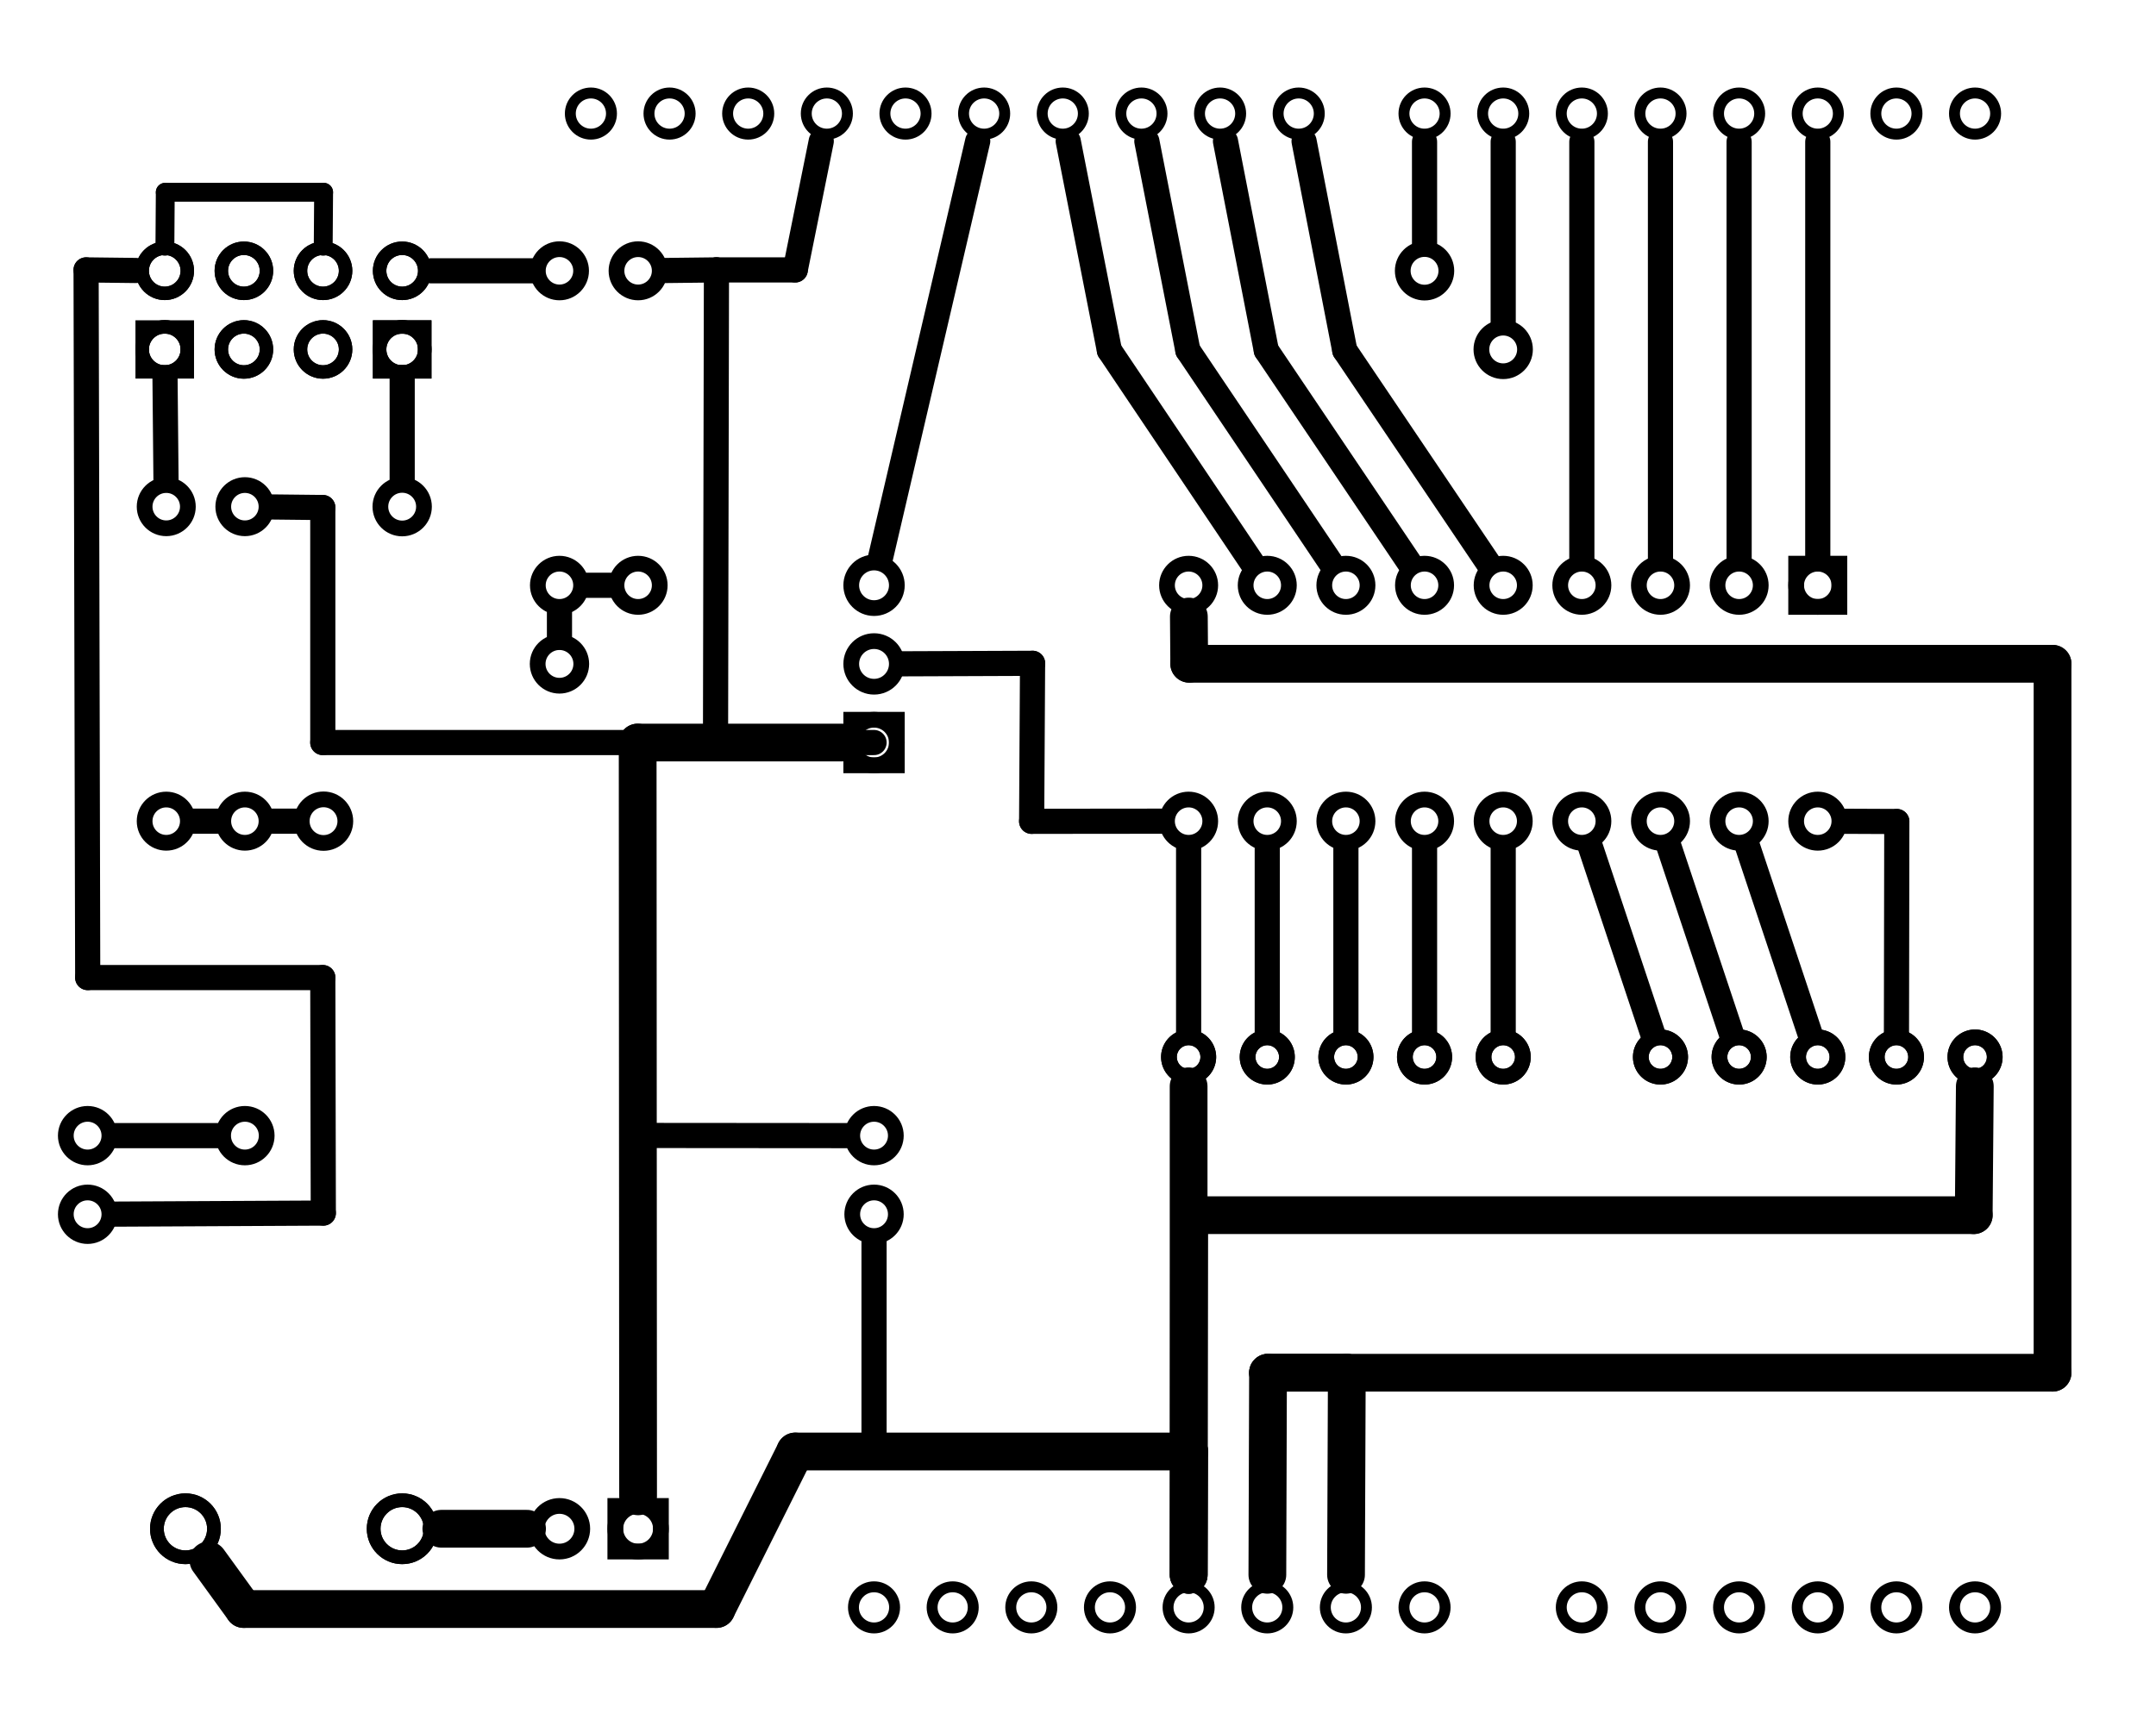<?xml version='1.0' encoding='UTF-8' standalone='no'?>
<!-- Created with Fritzing (http://www.fritzing.org/) -->
<svg xmlns="http://www.w3.org/2000/svg" xmlns:svg="http://www.w3.org/2000/svg" version="1.2"  baseProfile="tiny" x="0in" y="0in" viewBox="0 0 197.345 157.491" width="2.741in" height="2.187in">
 <g partID="854136212">
  <g transform="translate(144.8,104)">
   <g transform="matrix(-1,0,0,-1,0,0)">
    <g gorn="0.3.0.0"  id="copper1">
     <path gorn="0.3.0.0.0" stroke-opacity="1"  d="m9,7.2a1.8,1.8,0,0,1,-3.6,0,1.8,1.8,0,1,1,3.6,0z" fill="none" stroke="black" stroke-width="1.44" style="stroke-linecap:round;stroke-linejoin:round;stroke-miterlimit:4;stroke-dasharray:none;stroke-dashoffset:0;display:inline" id="path15"/>
     <path gorn="0.3.0.0.1" stroke-opacity="1"  d="m16.2,7.2a1.8,1.8,0,0,1,-3.6,0,1.8,1.8,0,1,1,3.6,0z" fill="none" stroke="black" stroke-width="1.44" style="stroke-linecap:round;stroke-linejoin:round;stroke-miterlimit:4;stroke-dasharray:none;stroke-dashoffset:0;display:inline" id="path17"/>
     <path gorn="0.3.0.0.2" stroke-opacity="1"  d="m23.4,7.2a1.8,1.8,0,0,1,-3.6,0,1.8,1.8,0,1,1,3.6,0z" fill="none" stroke="black" stroke-width="1.44" style="stroke-linecap:round;stroke-linejoin:round;stroke-miterlimit:4;stroke-dasharray:none;stroke-dashoffset:0;display:inline" id="path19"/>
     <path gorn="0.3.0.0.3" stroke-opacity="1"  d="m30.6,7.2a1.8,1.8,0,0,1,-3.6,0,1.8,1.8,0,1,1,3.6,0z" fill="none" stroke="black" stroke-width="1.44" style="stroke-linecap:round;stroke-linejoin:round;stroke-miterlimit:4;stroke-dasharray:none;stroke-dashoffset:0;display:inline" id="path21"/>
     <path gorn="0.3.0.0.4" stroke-opacity="1"  d="m37.8,7.2a1.8,1.8,0,0,1,-3.6,0,1.8,1.8,0,1,1,3.6,0z" fill="none" stroke="black" stroke-width="1.44" style="stroke-linecap:round;stroke-linejoin:round;stroke-miterlimit:4;stroke-dasharray:none;stroke-dashoffset:0;display:inline" id="path23"/>
     <path gorn="0.3.0.0.5" stroke-opacity="1"  d="m9,7.2a1.8,1.8,0,0,1,-3.6,0,1.8,1.8,0,1,1,3.6,0z" fill="none" stroke="black" stroke-width="1.44" style="stroke-linecap:round;stroke-linejoin:round;stroke-miterlimit:4;stroke-dasharray:none;stroke-dashoffset:0;display:inline" id="connector1pad"/>
     <path gorn="0.3.0.0.6" stroke-opacity="1"  d="m16.2,7.2a1.8,1.8,0,0,1,-3.6,0,1.8,1.8,0,1,1,3.6,0z" fill="none" stroke="black" stroke-width="1.44" style="stroke-linecap:round;stroke-linejoin:round;stroke-miterlimit:4;stroke-dasharray:none;stroke-dashoffset:0;display:inline" id="connector2pad"/>
     <path gorn="0.3.0.0.7" stroke-opacity="1"  d="m23.4,7.2a1.8,1.8,0,0,1,-3.6,0,1.8,1.8,0,1,1,3.6,0z" fill="none" stroke="black" stroke-width="1.44" style="stroke-linecap:round;stroke-linejoin:round;stroke-miterlimit:4;stroke-dasharray:none;stroke-dashoffset:0;display:inline" id="connector3pad"/>
     <path gorn="0.3.0.0.8" stroke-opacity="1"  d="m30.6,7.2a1.8,1.8,0,0,1,-3.6,0,1.8,1.8,0,1,1,3.6,0z" fill="none" stroke="black" stroke-width="1.44" style="stroke-linecap:round;stroke-linejoin:round;stroke-miterlimit:4;stroke-dasharray:none;stroke-dashoffset:0;display:inline" id="connector4pad"/>
     <path gorn="0.3.0.0.9" stroke-opacity="1"  d="m37.8,7.2a1.8,1.8,0,0,1,-3.6,0,1.8,1.8,0,1,1,3.6,0z" fill="none" stroke="black" stroke-width="1.44" style="stroke-linecap:round;stroke-linejoin:round;stroke-miterlimit:4;stroke-dasharray:none;stroke-dashoffset:0;display:inline" id="connector5pad"/>
    </g>
   </g>
  </g>
 </g>
 <g partID="854137262">
  <g transform="translate(144.8,89.6)">
   <g gorn="0.3.0.0"  id="copper1">
    <path gorn="0.3.0.0.0" stroke-opacity="1"  d="m9,7.2a1.8,1.8,0,0,1,-3.6,0,1.8,1.8,0,1,1,3.6,0z" fill="none" stroke="black" stroke-width="1.44" style="stroke-linecap:round;stroke-linejoin:round;stroke-miterlimit:4;stroke-dasharray:none;stroke-dashoffset:0;display:inline" id="path15"/>
    <path gorn="0.3.0.0.1" stroke-opacity="1"  d="m16.2,7.2a1.8,1.8,0,0,1,-3.6,0,1.8,1.8,0,1,1,3.6,0z" fill="none" stroke="black" stroke-width="1.44" style="stroke-linecap:round;stroke-linejoin:round;stroke-miterlimit:4;stroke-dasharray:none;stroke-dashoffset:0;display:inline" id="path17"/>
    <path gorn="0.3.0.0.2" stroke-opacity="1"  d="m23.4,7.2a1.8,1.8,0,0,1,-3.6,0,1.8,1.8,0,1,1,3.6,0z" fill="none" stroke="black" stroke-width="1.44" style="stroke-linecap:round;stroke-linejoin:round;stroke-miterlimit:4;stroke-dasharray:none;stroke-dashoffset:0;display:inline" id="path19"/>
    <path gorn="0.3.0.0.3" stroke-opacity="1"  d="m30.6,7.2a1.8,1.8,0,0,1,-3.6,0,1.8,1.8,0,1,1,3.6,0z" fill="none" stroke="black" stroke-width="1.44" style="stroke-linecap:round;stroke-linejoin:round;stroke-miterlimit:4;stroke-dasharray:none;stroke-dashoffset:0;display:inline" id="path21"/>
    <path gorn="0.3.0.0.4" stroke-opacity="1"  d="m37.8,7.2a1.8,1.8,0,0,1,-3.6,0,1.8,1.8,0,1,1,3.6,0z" fill="none" stroke="black" stroke-width="1.44" style="stroke-linecap:round;stroke-linejoin:round;stroke-miterlimit:4;stroke-dasharray:none;stroke-dashoffset:0;display:inline" id="path23"/>
    <path gorn="0.3.0.0.5" stroke-opacity="1"  d="m9,7.2a1.8,1.8,0,0,1,-3.6,0,1.8,1.8,0,1,1,3.6,0z" fill="none" stroke="black" stroke-width="1.44" style="stroke-linecap:round;stroke-linejoin:round;stroke-miterlimit:4;stroke-dasharray:none;stroke-dashoffset:0;display:inline" id="connector1pad"/>
    <path gorn="0.3.0.0.6" stroke-opacity="1"  d="m16.2,7.2a1.8,1.8,0,0,1,-3.6,0,1.8,1.8,0,1,1,3.6,0z" fill="none" stroke="black" stroke-width="1.44" style="stroke-linecap:round;stroke-linejoin:round;stroke-miterlimit:4;stroke-dasharray:none;stroke-dashoffset:0;display:inline" id="connector2pad"/>
    <path gorn="0.3.0.0.7" stroke-opacity="1"  d="m23.4,7.2a1.8,1.8,0,0,1,-3.6,0,1.8,1.8,0,1,1,3.6,0z" fill="none" stroke="black" stroke-width="1.44" style="stroke-linecap:round;stroke-linejoin:round;stroke-miterlimit:4;stroke-dasharray:none;stroke-dashoffset:0;display:inline" id="connector3pad"/>
    <path gorn="0.3.0.0.8" stroke-opacity="1"  d="m30.6,7.2a1.8,1.8,0,0,1,-3.6,0,1.8,1.8,0,1,1,3.6,0z" fill="none" stroke="black" stroke-width="1.44" style="stroke-linecap:round;stroke-linejoin:round;stroke-miterlimit:4;stroke-dasharray:none;stroke-dashoffset:0;display:inline" id="connector4pad"/>
    <path gorn="0.3.0.0.9" stroke-opacity="1"  d="m37.8,7.2a1.8,1.8,0,0,1,-3.6,0,1.8,1.8,0,1,1,3.6,0z" fill="none" stroke="black" stroke-width="1.44" style="stroke-linecap:round;stroke-linejoin:round;stroke-miterlimit:4;stroke-dasharray:none;stroke-dashoffset:0;display:inline" id="connector5pad"/>
   </g>
  </g>
 </g>
 <g partID="57852">
  <g transform="translate(0.615,3.2)">
   <g  id="copper1">
    <g  id="copper0">
     <circle  r="1.883" fill="none" stroke="black" stroke-width="1" id="connector1pad" cx="151.384" cy="144"/>
     <circle  r="1.883" fill="none" stroke="black" stroke-width="1" id="connector2pad" cx="158.583" cy="144"/>
     <circle  r="1.883" fill="none" stroke="black" stroke-width="1" id="connector3pad" cx="165.786" cy="144"/>
     <circle  r="1.883" fill="none" stroke="black" stroke-width="1" id="connector4pad" cx="172.985" cy="144"/>
     <circle  r="1.883" fill="none" stroke="black" stroke-width="1" id="connector5pad" cx="180.185" cy="144"/>
     <circle  r="1.884" fill="none" stroke="black" stroke-width="1" id="connector51pad" cx="118.263" cy="7.2"/>
     <circle  r="1.884" fill="none" stroke="black" stroke-width="1" id="connector52pad" cx="111.065" cy="7.2"/>
     <circle  r="1.884" fill="none" stroke="black" stroke-width="1" id="connector53pad" cx="103.864" cy="7.2"/>
     <circle  r="1.884" fill="none" stroke="black" stroke-width="1" id="connector54pad" cx="96.664" cy="7.2"/>
     <circle  r="1.884" fill="none" stroke="black" stroke-width="1" id="connector55pad" cx="89.464" cy="7.2"/>
     <circle  r="1.884" fill="none" stroke="black" stroke-width="1" id="connector56pad" cx="82.264" cy="7.2"/>
     <circle  r="1.884" fill="none" stroke="black" stroke-width="1" id="connector57pad" cx="75.064" cy="7.2"/>
     <circle  r="1.884" fill="none" stroke="black" stroke-width="1" id="connector58pad" cx="67.864" cy="7.2"/>
     <circle  r="1.884" fill="none" stroke="black" stroke-width="1" id="connector59pad" cx="60.664" cy="7.2"/>
     <circle  r="1.884" fill="none" stroke="black" stroke-width="1" id="connector60pad" cx="53.463" cy="7.2"/>
     <circle  r="1.884" fill="none" stroke="black" stroke-width="1" id="connector61pad" cx="180.185" cy="7.2"/>
     <circle  r="1.884" fill="none" stroke="black" stroke-width="1" id="connector62pad" cx="172.985" cy="7.2"/>
     <circle  r="1.884" fill="none" stroke="black" stroke-width="1" id="connector63pad" cx="165.786" cy="7.2"/>
     <circle  r="1.884" fill="none" stroke="black" stroke-width="1" id="connector64pad" cx="158.583" cy="7.2"/>
     <circle  r="1.884" fill="none" stroke="black" stroke-width="1" id="connector65pad" cx="151.384" cy="7.2"/>
     <circle  r="1.884" fill="none" stroke="black" stroke-width="1" id="connector66pad" cx="144.185" cy="7.2"/>
     <circle  r="1.884" fill="none" stroke="black" stroke-width="1" id="connector67pad" cx="136.985" cy="7.2"/>
     <circle  r="1.884" fill="none" stroke="black" stroke-width="1" id="connector68pad" cx="129.784" cy="7.2"/>
     <circle  r="1.883" fill="none" stroke="black" stroke-width="1" id="connector84pad" cx="86.584" cy="144"/>
     <circle  r="1.883" fill="none" stroke="black" stroke-width="1" id="connector91pin" cx="79.384" cy="144"/>
     <circle  r="1.883" fill="none" stroke="black" stroke-width="1" id="connector85pad" cx="93.784" cy="144"/>
     <circle  r="1.883" fill="none" stroke="black" stroke-width="1" id="connector86pad" cx="100.985" cy="144"/>
     <circle  r="1.883" fill="none" stroke="black" stroke-width="1" id="connector87pad" cx="108.185" cy="144"/>
     <circle  r="1.883" fill="none" stroke="black" stroke-width="1" id="connector88pad" cx="115.384" cy="144"/>
     <circle  r="1.883" fill="none" stroke="black" stroke-width="1" id="connector89pad" cx="122.583" cy="144"/>
     <circle  r="1.883" fill="none" stroke="black" stroke-width="1" id="connector90pad" cx="129.784" cy="144"/>
     <circle  r="1.883" fill="none" stroke="black" stroke-width="1" id="connector0pad" cx="144.185" cy="144"/>
    </g>
   </g>
  </g>
 </g>
 <g partID="58062">
  <g transform="translate(63.44,134.96)">
   <g transform="matrix(0,1,-1,0,0,0)">
    <g  id="copper1">
     <g  id="copper0">
      <rect  fill="none" x="2.952" stroke="black" stroke-width="1.44" y="2.952" id="square" height="4.176" width="4.176"/>
      <circle  r="2.088" fill="none" stroke="black" stroke-width="1.44" id="connector0pin" cx="5.04" cy="5.04"/>
      <circle  r="2.088" fill="none" stroke="black" stroke-width="1.44" id="connector1pin" cx="5.04" cy="12.24"/>
     </g>
    </g>
   </g>
  </g>
 </g>
 <g partID="854100552">
  <g transform="translate(85.04,73.04)">
   <g transform="matrix(-1,0,0,-1,0,0)">
    <g  id="copper1">
     <g  id="copper0">
      <rect  fill="none" x="2.952" stroke="black" stroke-width="1.44" y="2.952" id="square" height="4.176" width="4.176"/>
      <circle  r="2.088" fill="none" stroke="black" stroke-width="1.44" id="connector0pin" cx="5.04" cy="5.04"/>
      <circle  r="2.088" fill="none" stroke="black" stroke-width="1.44" id="connector1pin" cx="5.04" cy="12.24"/>
      <circle  r="2.088" fill="none" stroke="black" stroke-width="1.44" id="connector2pin" cx="5.04" cy="19.44"/>
     </g>
    </g>
   </g>
  </g>
 </g>
 <g partID="854102752">
  <g transform="translate(40.713,35.888)">
   <g transform="matrix(-1,0,0,-1,0,0)">
    <g gorn="0.2"  id="copper1">
     <rect  fill="none" x="1.848" y="1.836" stroke="black" stroke-width="1.232" width="4.13" height="4.104"/>
     <circle gorn="0.2.1"  r="2.065" fill="none" stroke="black" stroke-width="1.232" id="connector0pad" cx="3.913" cy="3.888" connectorname="1"/>
     <circle gorn="0.2.2"  r="2.065" fill="none" stroke="black" stroke-width="1.232" id="connector1pad" cx="3.913" cy="11.088" connectorname="2"/>
     <circle gorn="0.2.3"  r="2.065" fill="none" stroke="black" stroke-width="1.232" id="connector2pad" cx="11.159" cy="3.888" connectorname="3"/>
     <circle gorn="0.2.4"  r="2.065" fill="none" stroke="black" stroke-width="1.232" id="connector3pad" cx="11.159" cy="11.088" connectorname="4"/>
     <circle gorn="0.2.5"  r="2.065" fill="none" stroke="black" stroke-width="1.232" id="connector4pad" cx="18.405" cy="3.888" connectorname="5"/>
     <circle gorn="0.2.6"  r="2.065" fill="none" stroke="black" stroke-width="1.232" id="connector5pad" cx="18.405" cy="11.088" connectorname="6"/>
     <circle gorn="0.2.7"  r="2.065" fill="none" stroke="black" stroke-width="1.232" id="connector6pad" cx="25.651" cy="3.888" connectorname="7"/>
     <circle gorn="0.2.8"  r="2.065" fill="none" stroke="black" stroke-width="1.232" id="connector7pad" cx="25.651" cy="11.088" connectorname="8"/>
     <g gorn="0.2.9"  id="copper0">
      <rect  fill="none" x="1.848" y="1.836" stroke="black" stroke-width="1.232" width="4.13" height="4.104"/>
      <circle gorn="0.2.9.1"  r="2.065" fill="none" stroke="black" stroke-width="1.232" id="connector6pin" cx="3.913" cy="3.888" connectorname="1"/>
      <circle gorn="0.2.9.2"  r="2.065" fill="none" stroke="black" stroke-width="1.232" id="connector7pin" cx="3.913" cy="11.088" connectorname="2"/>
      <circle gorn="0.2.9.3"  r="2.065" fill="none" stroke="black" stroke-width="1.232" id="connector4pin" cx="11.159" cy="3.888" connectorname="3"/>
      <circle gorn="0.2.9.4"  r="2.065" fill="none" stroke="black" stroke-width="1.232" id="connector5pin" cx="11.159" cy="11.088" connectorname="4"/>
      <circle gorn="0.2.9.5"  r="2.065" fill="none" stroke="black" stroke-width="1.232" id="connector2pin" cx="18.405" cy="3.888" connectorname="5"/>
      <circle gorn="0.2.9.6"  r="2.065" fill="none" stroke="black" stroke-width="1.232" id="connector3pin" cx="18.405" cy="11.088" connectorname="6"/>
      <rect  fill="none" x="23.586" y="1.836" stroke="black" stroke-width="1.232" width="4.13" height="4.104"/>
      <circle gorn="0.2.9.8"  r="2.065" fill="none" stroke="black" stroke-width="1.232" id="connector0pin" cx="25.651" cy="3.888" connectorname="7"/>
      <circle gorn="0.2.9.9"  r="2.065" fill="none" stroke="black" stroke-width="1.232" id="connector1pin" cx="25.651" cy="11.088" connectorname="8"/>
     </g>
    </g>
   </g>
  </g>
 </g>
 <g partID="854104892">
  <g transform="translate(170.72,49.28)">
   <g transform="matrix(0,1,-1,0,0,0)">
    <g  id="copper1">
     <g  id="copper0">
      <rect  fill="none" x="2.34" stroke="black" stroke-width="1.44" y="2.34" id="square" height="3.96" width="3.96"/>
      <circle  r="1.98" fill="none" stroke="black" stroke-width="1.44" id="connector0pin" cx="4.32" cy="4.32"/>
      <circle  r="1.98" fill="none" stroke="black" stroke-width="1.44" id="connector17pin" cx="25.92" cy="4.32"/>
      <circle  r="1.98" fill="none" stroke="black" stroke-width="1.44" id="connector1pin" cx="4.32" cy="11.52"/>
      <circle  r="1.98" fill="none" stroke="black" stroke-width="1.44" id="connector16pin" cx="25.92" cy="11.52"/>
      <circle  r="1.98" fill="none" stroke="black" stroke-width="1.44" id="connector2pin" cx="4.32" cy="18.72"/>
      <circle  r="1.98" fill="none" stroke="black" stroke-width="1.44" id="connector15pin" cx="25.92" cy="18.72"/>
      <circle  r="1.98" fill="none" stroke="black" stroke-width="1.44" id="connector3pin" cx="4.32" cy="25.92"/>
      <circle  r="1.98" fill="none" stroke="black" stroke-width="1.44" id="connector14pin" cx="25.92" cy="25.92"/>
      <circle  r="1.98" fill="none" stroke="black" stroke-width="1.44" id="connector4pin" cx="4.32" cy="33.12"/>
      <circle  r="1.98" fill="none" stroke="black" stroke-width="1.44" id="connector13pin" cx="25.92" cy="33.12"/>
      <circle  r="1.98" fill="none" stroke="black" stroke-width="1.44" id="connector5pin" cx="4.32" cy="40.32"/>
      <circle  r="1.98" fill="none" stroke="black" stroke-width="1.44" id="connector12pin" cx="25.92" cy="40.32"/>
      <circle  r="1.98" fill="none" stroke="black" stroke-width="1.44" id="connector6pin" cx="4.32" cy="47.52"/>
      <circle  r="1.98" fill="none" stroke="black" stroke-width="1.44" id="connector11pin" cx="25.92" cy="47.52"/>
      <circle  r="1.98" fill="none" stroke="black" stroke-width="1.44" id="connector7pin" cx="4.32" cy="54.72"/>
      <circle  r="1.98" fill="none" stroke="black" stroke-width="1.44" id="connector10pin" cx="25.92" cy="54.72"/>
      <circle  r="1.98" fill="none" stroke="black" stroke-width="1.44" id="connector8pin" cx="4.32" cy="61.92"/>
      <circle  r="1.98" fill="none" stroke="black" stroke-width="1.44" id="connector9pin" cx="25.92" cy="61.92"/>
     </g>
    </g>
   </g>
  </g>
 </g>
 <g partID="854113402">
  <g transform="translate(48.104,56.3)">
   <g transform="matrix(0,-1,1,0,0,0)">
    <g  id="copper1">
     <!-- <rect width="55" x="10" y="15.5" fill="none" height="55" stroke="rgb(255, 191, 0)" stroke-width="20" />  -->
     <circle  r="1.98" fill="none" stroke="black" stroke-width="1.44" id="connector0pin" cx="2.7" cy="3.096"/>
     <circle  r="1.98" fill="none" stroke="black" stroke-width="1.44" id="connector1pin" cx="31.5" cy="3.096"/>
    </g>
   </g>
  </g>
 </g>
 <g partID="854113042">
  <g transform="translate(12.104,77.9)">
   <g transform="matrix(0,-1,1,0,0,0)">
    <g  id="copper1">
     <!-- <rect width="55" x="10" y="15.5" fill="none" height="55" stroke="rgb(255, 191, 0)" stroke-width="20" />  -->
     <circle  r="1.98" fill="none" stroke="black" stroke-width="1.44" id="connector0pin" cx="2.7" cy="3.096"/>
     <circle  r="1.98" fill="none" stroke="black" stroke-width="1.44" id="connector1pin" cx="31.5" cy="3.096"/>
    </g>
   </g>
  </g>
 </g>
 <g partID="854112342">
  <g transform="translate(55.304,56.3)">
   <g transform="matrix(0,-1,1,0,0,0)">
    <g  id="copper1">
     <!-- <rect width="55" x="10" y="15.5" fill="none" height="55" stroke="rgb(255, 191, 0)" stroke-width="20" />  -->
     <circle  r="1.98" fill="none" stroke="black" stroke-width="1.44" id="connector0pin" cx="2.7" cy="3.096"/>
     <circle  r="1.98" fill="none" stroke="black" stroke-width="1.44" id="connector1pin" cx="31.5" cy="3.096"/>
    </g>
   </g>
  </g>
 </g>
 <g partID="854111882">
  <g transform="translate(19.304,77.9)">
   <g transform="matrix(0,-1,1,0,0,0)">
    <g  id="copper1">
     <!-- <rect width="55" x="10" y="15.5" fill="none" height="55" stroke="rgb(255, 191, 0)" stroke-width="20" />  -->
     <circle  r="1.98" fill="none" stroke="black" stroke-width="1.44" id="connector0pin" cx="2.7" cy="3.096"/>
     <circle  r="1.98" fill="none" stroke="black" stroke-width="1.44" id="connector1pin" cx="31.5" cy="3.096"/>
    </g>
   </g>
  </g>
 </g>
 <g partID="854128402">
  <g transform="translate(51.965,121.995)">
   <g transform="matrix(0,1,-1,0,0,0)">
    <g  id="copper1">
     <circle  r="2.612" fill="none" stroke="black" stroke-width="1.256" id="connector1pad" cx="18.005" connectorname="2" cy="35.008"/>
     <circle  r="2.612" fill="none" stroke="black" stroke-width="1.256" id="connector0pad" cx="18.005" connectorname="1" cy="15.165"/>
     <g  id="copper0">
      <circle  r="2.612" fill="none" stroke="black" stroke-width="1.256" id="connector1pad" cx="18.005" connectorname="2" cy="35.008"/>
      <circle  r="2.612" fill="none" stroke="black" stroke-width="1.256" id="connector0pad" cx="18.005" connectorname="1" cy="15.165"/>
     </g>
    </g>
   </g>
  </g>
 </g>
 <g partID="854317631">
  <g transform="translate(126.084,20.484)">
   <g  id="copper1">
    <circle  r="1.996" fill="none" stroke-width="1.44" stroke="black" id="connector0pin" cx="4.316" cy="4.316"/>
   </g>
  </g>
 </g>
 <g partID="854317661">
  <g transform="translate(133.284,27.684)">
   <g  id="copper1">
    <circle  r="1.996" fill="none" stroke-width="1.44" stroke="black" id="connector0pin" cx="4.316" cy="4.316"/>
   </g>
  </g>
 </g>
 <g partID="854317831">
  <g transform="translate(25.284,70.884)">
   <g  id="copper1">
    <circle  r="1.996" fill="none" stroke-width="1.44" stroke="black" id="connector0pin" cx="4.316" cy="4.316"/>
   </g>
  </g>
 </g>
 <g partID="854318411">
  <g transform="translate(46.884,56.484)">
   <g  id="copper1">
    <circle  r="1.996" fill="none" stroke-width="1.44" stroke="black" id="connector0pin" cx="4.316" cy="4.316"/>
   </g>
  </g>
 </g>
 <g partID="854386621">
  <g transform="translate(32.484,42.084)">
   <g  id="copper1">
    <circle  r="1.996" fill="none" stroke-width="1.44" stroke="black" id="connector0pin" cx="4.316" cy="4.316"/>
   </g>
  </g>
 </g>
 <g partID="854385761">
  <g transform="translate(75.684,99.684)">
   <g  id="copper1">
    <circle  r="1.996" fill="none" stroke-width="1.44" stroke="black" id="connector0pin" cx="4.316" cy="4.316"/>
   </g>
  </g>
 </g>
 <g partID="854385241">
  <g transform="translate(18.084,99.684)">
   <g  id="copper1">
    <circle  r="1.996" fill="none" stroke-width="1.44" stroke="black" id="connector0pin" cx="4.316" cy="4.316"/>
   </g>
  </g>
 </g>
 <g partID="854385131">
  <g transform="translate(3.684,99.684)">
   <g  id="copper1">
    <circle  r="1.996" fill="none" stroke-width="1.44" stroke="black" id="connector0pin" cx="4.316" cy="4.316"/>
   </g>
  </g>
 </g>
 <g partID="854319001">
  <g transform="translate(75.684,106.884)">
   <g  id="copper1">
    <circle  r="1.996" fill="none" stroke-width="1.44" stroke="black" id="connector0pin" cx="4.316" cy="4.316"/>
   </g>
  </g>
 </g>
 <g partID="854319101">
  <g transform="translate(3.684,106.884)">
   <g  id="copper1">
    <circle  r="1.996" fill="none" stroke-width="1.44" stroke="black" id="connector0pin" cx="4.316" cy="4.316"/>
   </g>
  </g>
 </g>
 <g partID="854385260">
  <line x1="19.924" x2="10.476" stroke="black" stroke-width="2.304" y1="104" y2="104" stroke-linecap="round"/>
 </g>
 <g partID="854386640">
  <line x1="36.8" x2="36.8" stroke="black" stroke-width="2.304" y1="34.649" y2="43.924" stroke-linecap="round"/>
 </g>
 <g partID="854386530">
  <line x1="29.532" x2="29.532" stroke="black" stroke-width="2.304" y1="68" y2="46.477" stroke-linecap="round"/>
 </g>
 <g partID="854386440">
  <line x1="29.532" x2="24.86" stroke="black" stroke-width="2.304" y1="46.477" y2="46.426" stroke-linecap="round"/>
 </g>
 <g partID="854386350">
  <line x1="58.477" x2="29.532" stroke="black" stroke-width="2.304" y1="68" y2="68" stroke-linecap="round"/>
 </g>
 <g partID="854386260">
  <line x1="80" x2="58.477" stroke="black" stroke-width="2.304" y1="68" y2="68" stroke-linecap="round"/>
 </g>
 <g partID="854386060">
  <line x1="80" x2="108.698" stroke="black" stroke-width="2.304" y1="132.817" y2="132.817" stroke-linecap="round"/>
 </g>
 <g partID="854386030">
  <line x1="108.698" x2="108.782" stroke="black" stroke-width="2.304" y1="132.817" y2="144.617" stroke-linecap="round"/>
 </g>
 <g partID="854386000">
  <line x1="80" x2="80" stroke="black" stroke-width="2.304" y1="113.676" y2="132.817" stroke-linecap="round"/>
 </g>
 <g partID="854385910">
  <line x1="58.455" x2="77.524" stroke="black" stroke-width="2.304" y1="103.983" y2="103.998" stroke-linecap="round"/>
 </g>
 <g partID="854385820">
  <line x1="58.404" x2="58.455" stroke="black" stroke-width="2.304" y1="137.432" y2="103.983" stroke-linecap="round"/>
 </g>
 <g partID="854385210">
  <line x1="29.579" x2="10.476" stroke="black" stroke-width="2.304" y1="111.091" y2="111.187" stroke-linecap="round"/>
 </g>
 <g partID="854385180">
  <line x1="8.009" x2="29.532" stroke="black" stroke-width="2.304" y1="89.523" y2="89.523" stroke-linecap="round"/>
 </g>
 <g partID="854385150">
  <line x1="29.532" x2="29.579" stroke="black" stroke-width="2.304" y1="89.523" y2="111.091" stroke-linecap="round"/>
 </g>
 <g partID="854319200">
  <line x1="7.862" x2="8.009" stroke="black" stroke-width="2.304" y1="24.717" y2="89.523" stroke-linecap="round"/>
 </g>
 <g partID="854319130">
  <line x1="12.413" x2="7.862" stroke="black" stroke-width="2.304" y1="24.77" y2="24.717" stroke-linecap="round"/>
 </g>
 <g partID="854318890">
  <line x1="51.2" x2="51.2" stroke="black" stroke-width="2.304" y1="56.06" y2="58.324" stroke-linecap="round"/>
 </g>
 <g partID="854318510">
  <line x1="24.86" x2="27.124" stroke="black" stroke-width="2.304" y1="75.2" y2="75.2" stroke-linecap="round"/>
 </g>
 <g partID="854311190">
  <line x1="53.66" x2="55.94" stroke="black" stroke-width="2.304" y1="53.6" y2="53.6" stroke-linecap="round"/>
 </g>
 <g partID="854311050">
  <line x1="19.94" x2="17.66" stroke="black" stroke-width="2.304" y1="75.2" y2="75.2" stroke-linecap="round"/>
 </g>
 <g partID="854311510">
  <line x1="48.74" x2="39.449" stroke="black" stroke-width="2.304" y1="24.8" y2="24.8" stroke-linecap="round"/>
 </g>
 <g partID="854311470">
  <line x1="15.177" x2="15.088" stroke="black" stroke-width="2.304" y1="43.94" y2="34.649" stroke-linecap="round"/>
 </g>
 <g partID="854310900">
  <line x1="65.487" x2="77.432" stroke="black" stroke-width="2.304" y1="68" y2="68" stroke-linecap="round"/>
 </g>
 <g partID="854317200">
  <line x1="94.428" x2="106.34" stroke="black" stroke-width="2.304" y1="75.214" y2="75.202" stroke-linecap="round"/>
 </g>
 <g partID="854317070">
  <line x1="82.568" x2="94.513" stroke="black" stroke-width="2.304" y1="60.79" y2="60.744" stroke-linecap="round"/>
 </g>
 <g partID="854317060">
  <line x1="94.513" x2="94.428" stroke="black" stroke-width="2.304" y1="60.744" y2="75.214" stroke-linecap="round"/>
 </g>
 <g partID="854310750">
  <line x1="65.572" x2="65.487" stroke="black" stroke-width="2.304" y1="24.717" y2="68" stroke-linecap="round"/>
 </g>
 <g partID="854310020">
  <line x1="65.572" x2="72.786" stroke="black" stroke-width="2.304" y1="24.717" y2="24.717" stroke-linecap="round"/>
 </g>
 <g partID="854309850">
  <line x1="72.786" x2="75.167" stroke="black" stroke-width="2.304" y1="24.717" y2="12.933" stroke-linecap="round"/>
 </g>
 <g partID="854309110">
  <line x1="60.86" x2="65.572" stroke="black" stroke-width="2.304" y1="24.772" y2="24.717" stroke-linecap="round"/>
 </g>
 <g partID="854309090">
  <line x1="89.492" x2="80.584" stroke="black" stroke-width="2.304" y1="12.916" y2="51.099" stroke-linecap="round"/>
 </g>
 <g partID="854315100">
  <line x1="58.359" x2="58.398" stroke="black" stroke-width="3.456" y1="68" y2="137.032" stroke-linecap="round"/>
 </g>
 <g partID="854314850">
  <line x1="77.032" x2="58.359" stroke="black" stroke-width="3.456" y1="68" y2="68" stroke-linecap="round"/>
 </g>
 <g partID="854316590">
  <line x1="116.069" x2="116.009" stroke="black" stroke-width="3.456" y1="125.71" y2="144.217" stroke-linecap="round"/>
 </g>
 <g partID="854316540">
  <line x1="187.894" x2="116.069" stroke="black" stroke-width="3.456" y1="125.71" y2="125.71" stroke-linecap="round"/>
 </g>
 <g partID="854312810">
  <line x1="65.572" x2="22.29" stroke="black" stroke-width="3.456" y1="147.352" y2="147.352" stroke-linecap="round"/>
 </g>
 <g partID="854312620">
  <line x1="22.29" x2="19.062" stroke="black" stroke-width="3.456" y1="147.352" y2="142.901" stroke-linecap="round"/>
 </g>
 <g partID="854312430">
  <line x1="72.786" x2="65.572" stroke="black" stroke-width="3.456" y1="132.924" y2="147.352" stroke-linecap="round"/>
 </g>
 <g partID="854312240">
  <line x1="108.855" x2="72.786" stroke="black" stroke-width="3.456" y1="132.924" y2="132.924" stroke-linecap="round"/>
 </g>
 <g partID="854312050">
  <line x1="108.811" x2="108.855" stroke="black" stroke-width="3.456" y1="144.217" y2="132.924" stroke-linecap="round"/>
 </g>
 <g partID="854304430">
  <line x1="108.8" x2="108.8" stroke="black" stroke-width="3.456" y1="99.48" y2="144.217" stroke-linecap="round"/>
 </g>
 <g partID="854300060">
  <line x1="40.384" x2="48.232" stroke="black" stroke-width="3.456" y1="140" y2="140" stroke-linecap="round"/>
 </g>
 <g partID="854316690">
  <line x1="123.283" x2="123.21" stroke="black" stroke-width="3.456" y1="125.71" y2="144.217" stroke-linecap="round"/>
 </g>
 <g partID="854316640">
  <line x1="116.069" x2="123.283" stroke="black" stroke-width="3.456" y1="125.71" y2="125.71" stroke-linecap="round"/>
 </g>
 <g partID="854316490">
  <line x1="187.894" x2="187.894" stroke="black" stroke-width="3.456" y1="60.786" y2="125.71" stroke-linecap="round"/>
 </g>
 <g partID="854316440">
  <line x1="108.855" x2="187.893" stroke="black" stroke-width="3.456" y1="60.786" y2="60.786" stroke-linecap="round"/>
 </g>
 <g partID="854316390">
  <line x1="108.822" x2="108.855" stroke="black" stroke-width="3.456" y1="56.46" y2="60.786" stroke-linecap="round"/>
 </g>
 <g partID="854314450">
  <line x1="108.8" x2="108.8" stroke="black" stroke-width="2.304" y1="94.52" y2="77.66" stroke-linecap="round"/>
 </g>
 <g partID="854308580">
  <line x1="180.679" x2="108.855" stroke="black" stroke-width="3.456" y1="111.283" y2="111.283" stroke-linecap="round"/>
 </g>
 <g partID="854308370">
  <line x1="108.855" x2="108.804" stroke="black" stroke-width="3.456" y1="111.283" y2="144.217" stroke-linecap="round"/>
 </g>
 <g partID="854308160">
  <line x1="180.778" x2="180.679" stroke="black" stroke-width="3.456" y1="99.48" y2="111.283" stroke-linecap="round"/>
 </g>
 <g partID="854307980">
  <line x1="116" x2="116" stroke="black" stroke-width="2.304" y1="94.52" y2="77.66" stroke-linecap="round"/>
 </g>
 <g partID="854324830">
  <line x1="115.912" x2="129.026" stroke="black" stroke-width="2.304" y1="32.088" y2="51.56" stroke-linecap="round"/>
 </g>
 <g partID="854324780">
  <line x1="108.729" x2="121.827" stroke="black" stroke-width="2.304" y1="32.088" y2="51.559" stroke-linecap="round"/>
 </g>
 <g partID="854324750">
  <line x1="101.547" x2="114.628" stroke="black" stroke-width="2.304" y1="32.088" y2="51.558" stroke-linecap="round"/>
 </g>
 <g partID="854323360">
  <line x1="173.636" x2="168.86" stroke="black" stroke-width="2.304" y1="75.231" y2="75.21" stroke-linecap="round"/>
 </g>
 <g partID="854309070">
  <line x1="97.778" x2="101.547" stroke="black" stroke-width="2.304" y1="12.935" y2="32.088" stroke-linecap="round"/>
 </g>
 <g partID="854309030">
  <line x1="104.976" x2="108.729" stroke="black" stroke-width="2.304" y1="12.936" y2="32.088" stroke-linecap="round"/>
 </g>
 <g partID="854309010">
  <line x1="112.175" x2="115.912" stroke="black" stroke-width="2.304" y1="12.936" y2="32.088" stroke-linecap="round"/>
 </g>
 <g partID="854308120">
  <line x1="173.604" x2="173.636" stroke="black" stroke-width="2.304" y1="94.52" y2="75.231" stroke-linecap="round"/>
 </g>
 <g partID="854308100">
  <line x1="165.679" x2="159.978" stroke="black" stroke-width="2.304" y1="94.637" y2="77.534" stroke-linecap="round"/>
 </g>
 <g partID="854308080">
  <line x1="158.479" x2="152.778" stroke="black" stroke-width="2.304" y1="94.637" y2="77.534" stroke-linecap="round"/>
 </g>
 <g partID="854308060">
  <line x1="151.279" x2="145.578" stroke="black" stroke-width="2.304" y1="94.637" y2="77.534" stroke-linecap="round"/>
 </g>
 <g partID="854308040">
  <line x1="137.6" x2="137.6" stroke="black" stroke-width="2.304" y1="94.52" y2="77.66" stroke-linecap="round"/>
 </g>
 <g partID="854308020">
  <line x1="130.4" x2="130.4" stroke="black" stroke-width="2.304" y1="94.52" y2="77.66" stroke-linecap="round"/>
 </g>
 <g partID="854308000">
  <line x1="123.2" x2="123.2" stroke="black" stroke-width="2.304" y1="94.52" y2="77.66" stroke-linecap="round"/>
 </g>
 <g partID="854324860">
  <line x1="123.094" x2="136.225" stroke="black" stroke-width="2.304" y1="32.088" y2="51.56" stroke-linecap="round"/>
 </g>
 <g partID="854308970">
  <line x1="119.371" x2="123.094" stroke="black" stroke-width="2.304" y1="12.937" y2="32.088" stroke-linecap="round"/>
 </g>
 <g partID="854308950">
  <line x1="144.8" x2="144.8" stroke="black" stroke-width="2.304" y1="12.984" y2="51.14" stroke-linecap="round"/>
 </g>
 <g partID="854308910">
  <line x1="151.999" x2="152" stroke="black" stroke-width="2.304" y1="12.984" y2="51.14" stroke-linecap="round"/>
 </g>
 <g partID="854308890">
  <line x1="159.198" x2="159.2" stroke="black" stroke-width="2.304" y1="12.984" y2="51.14" stroke-linecap="round"/>
 </g>
 <g partID="854308870">
  <line x1="166.401" x2="166.4" stroke="black" stroke-width="2.304" y1="12.984" y2="51.14" stroke-linecap="round"/>
 </g>
 <g partID="854317760">
  <line x1="130.399" x2="130.4" stroke="black" stroke-width="2.304" y1="12.984" y2="22.324" stroke-linecap="round"/>
 </g>
 <g partID="854317690">
  <line x1="137.6" x2="137.6" stroke="black" stroke-width="2.304" y1="12.984" y2="29.524" stroke-linecap="round"/>
 </g>
 <g partID="854387290">
  <line x1="15.111" x2="29.607" stroke="black" stroke-width="1.728" y1="17.607" y2="17.607" stroke-linecap="round"/>
 </g>
 <g partID="854387220">
  <line x1="15.077" x2="15.111" stroke="black" stroke-width="1.728" y1="22.551" y2="17.607" stroke-linecap="round"/>
 </g>
 <g partID="854387360">
  <line x1="29.607" x2="29.571" stroke="black" stroke-width="1.728" y1="17.607" y2="22.551" stroke-linecap="round"/>
 </g>
</svg>
